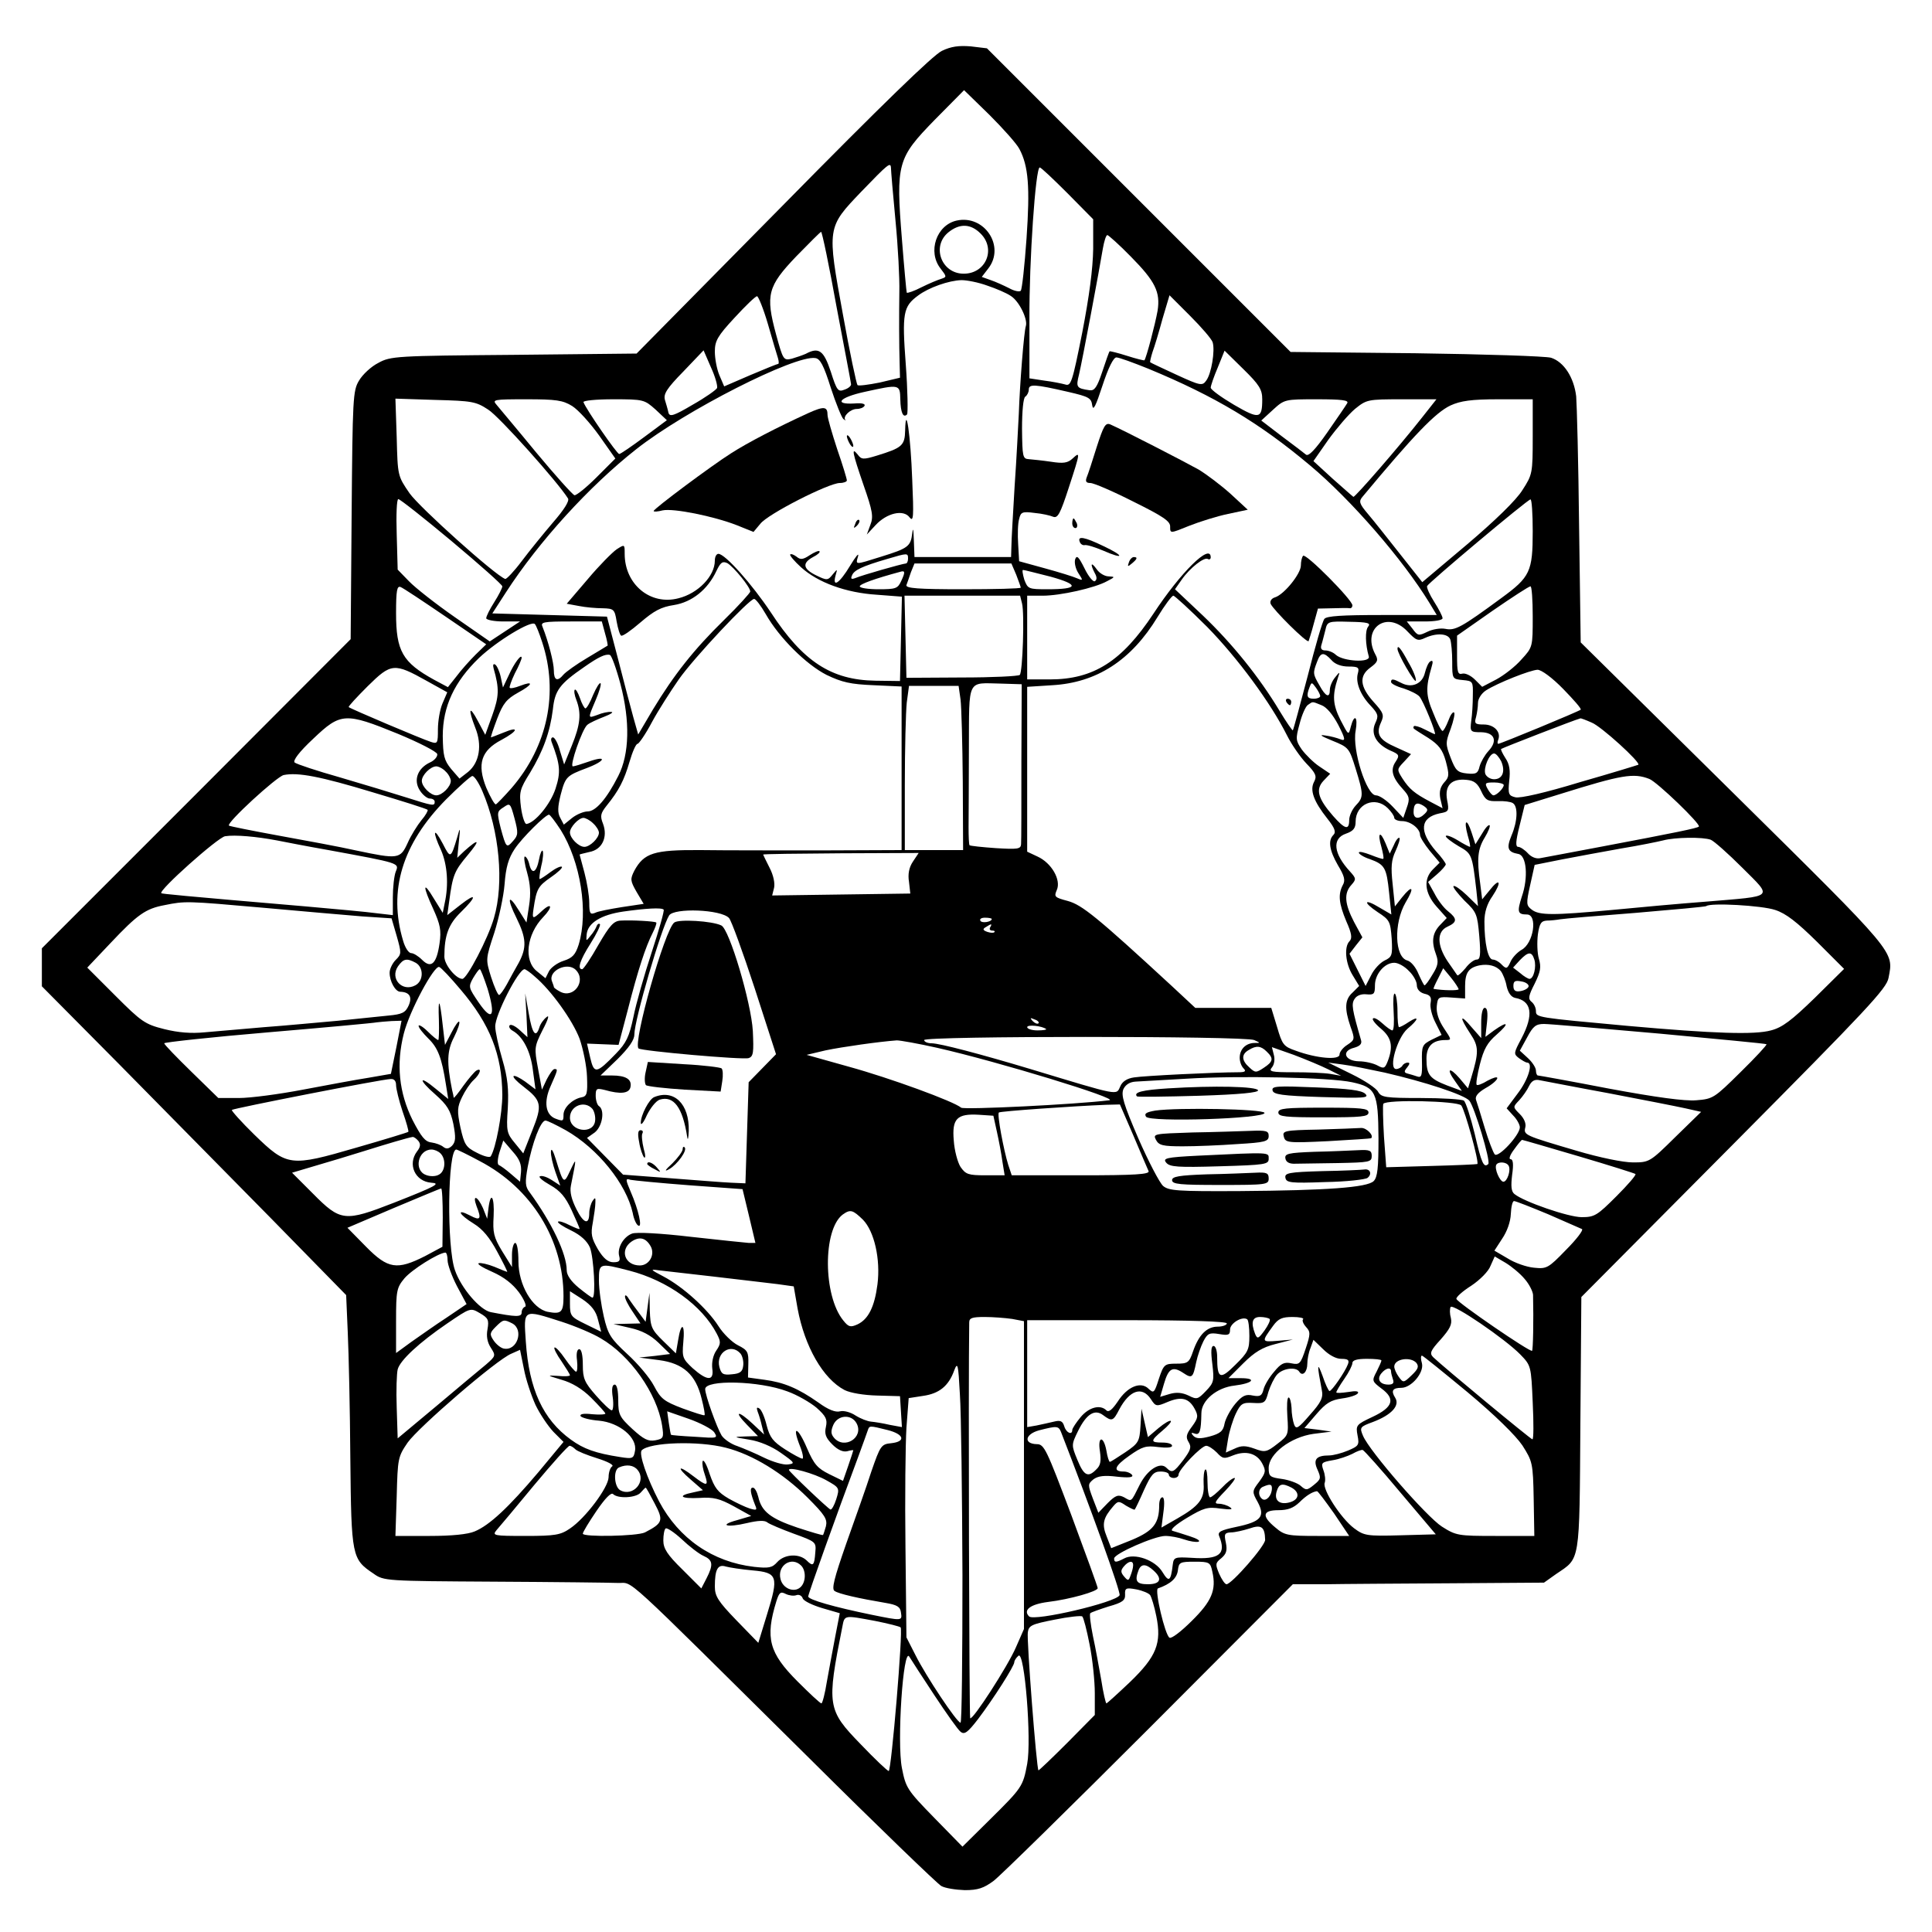 <?xml version="1.0" standalone="no"?>
<!DOCTYPE svg PUBLIC "-//W3C//DTD SVG 20010904//EN"
 "http://www.w3.org/TR/2001/REC-SVG-20010904/DTD/svg10.dtd">
<svg version="1.0" xmlns="http://www.w3.org/2000/svg"
 width="600pt" height="600pt" viewBox="0 0 600 600"
 preserveAspectRatio="xMidYMid meet">

<g transform="translate(0,600) scale(0.1,-0.1)"
fill="#000000" stroke="none">
<path d="M2925 5842 c-27 -13 -185 -166 -494 -480 l-454 -460 -381 -4 c-366
-3 -383 -4 -421 -25 -22 -11 -49 -36 -60 -55 -19 -31 -20 -54 -23 -418 l-3
-385 -479 -480 -480 -480 0 -59 0 -59 239 -241 c131 -133 343 -348 472 -479
l234 -239 5 -116 c3 -65 7 -241 8 -392 3 -305 5 -312 72 -357 32 -23 38 -23
374 -25 188 -1 361 -3 385 -4 51 -2 -3 47 594 -544 213 -212 398 -390 410
-397 12 -7 45 -12 73 -13 41 0 59 6 90 29 21 16 239 230 484 475 l445 446 100
0 c55 1 231 2 390 3 l290 2 38 27 c75 51 72 28 75 467 l3 393 474 477 c414
417 474 481 480 514 16 84 29 69 -480 572 l-476 470 -5 360 c-2 198 -7 380 -9
404 -7 59 -38 107 -78 120 -18 5 -207 11 -421 14 l-388 4 -472 472 -471 471
-50 6 c-37 3 -61 0 -90 -14z m241 -305 c28 -53 33 -118 22 -277 -6 -85 -14
-159 -18 -163 -4 -4 -20 -1 -36 8 -16 8 -42 20 -57 25 l-28 10 20 26 c54 69
-12 168 -98 149 -63 -14 -91 -97 -50 -149 19 -25 20 -26 2 -32 -10 -3 -37 -14
-61 -26 -23 -12 -44 -19 -46 -17 -1 2 -8 77 -15 166 -19 236 -14 252 102 371
l91 92 79 -77 c43 -43 85 -90 93 -106z m-399 -59 c0 -7 6 -80 14 -163 8 -82
13 -181 12 -220 -1 -73 -1 -163 1 -229 l1 -39 -63 -15 c-35 -7 -66 -11 -69 -8
-3 3 -24 101 -45 218 -50 273 -50 271 57 383 84 87 91 93 92 73z m548 -78 l80
-81 0 -92 c-1 -62 -12 -146 -34 -260 -31 -155 -35 -167 -53 -161 -11 3 -40 9
-65 12 l-46 7 0 185 c-1 179 19 470 32 470 4 0 42 -36 86 -80z m-270 -125 c49
-48 17 -125 -52 -125 -70 0 -101 86 -47 129 35 28 69 26 99 -4z m-447 -228
c24 -127 45 -236 45 -240 1 -5 -8 -13 -20 -17 -20 -8 -24 -4 -43 56 -22 66
-37 77 -78 55 -9 -4 -29 -11 -43 -15 -26 -6 -27 -4 -49 76 -33 122 -26 149 63
242 40 41 74 75 77 76 3 0 25 -105 48 -233z m914 156 c76 -77 92 -110 83 -168
-7 -40 -35 -147 -41 -154 -1 -1 -26 5 -54 14 -28 9 -53 15 -54 14 -2 -2 -12
-31 -23 -64 -16 -48 -24 -59 -39 -57 -41 6 -43 9 -33 49 10 42 63 324 74 391
4 23 10 42 14 42 3 0 37 -30 73 -67z m-446 -90 c27 -9 60 -23 73 -32 26 -16
53 -72 47 -93 -6 -17 -19 -183 -22 -273 -2 -38 -7 -140 -13 -225 -5 -85 -10
-170 -10 -187 l-1 -33 -150 0 -150 0 -2 53 c-1 34 -3 41 -5 20 -5 -40 -13 -46
-97 -72 -83 -26 -79 -26 -71 2 3 12 -8 -2 -25 -30 -33 -55 -56 -70 -45 -30 6
21 6 21 -9 3 -15 -19 -18 -19 -51 -3 -41 20 -45 38 -10 57 14 7 23 15 20 18
-2 3 -16 -3 -30 -12 -21 -14 -29 -15 -41 -5 -8 6 -17 10 -20 7 -2 -3 13 -21
34 -40 52 -47 139 -79 235 -85 l78 -6 -3 -131 -3 -131 -76 1 c-137 2 -225 59
-325 212 -58 87 -142 182 -163 182 -6 0 -11 -9 -11 -21 0 -48 -52 -102 -113
-117 -87 -23 -167 43 -167 138 0 30 0 30 -25 14 -13 -9 -54 -50 -90 -93 l-65
-76 38 -7 c20 -4 53 -7 74 -7 34 -1 37 -3 43 -41 4 -22 10 -42 14 -44 4 -3 31
16 60 41 42 36 64 48 104 54 56 9 105 48 132 106 13 27 19 31 34 24 19 -11 71
-74 71 -88 0 -4 -36 -44 -81 -88 -96 -94 -156 -171 -221 -278 l-46 -78 -15 53
c-8 29 -30 112 -48 183 l-34 130 -178 5 -178 5 42 65 c102 158 260 331 405
445 152 120 493 293 556 283 15 -2 26 -22 48 -92 16 -49 34 -93 39 -97 6 -5 9
-6 6 -3 -8 11 16 34 36 34 10 0 21 4 24 10 3 6 -9 9 -31 7 -67 -4 -47 19 31
36 109 24 110 24 111 -23 1 -42 9 -59 21 -47 3 4 2 74 -4 155 -12 160 -8 180
38 214 33 25 96 47 135 48 17 0 53 -7 80 -17z m-681 -120 c14 -49 28 -96 31
-105 3 -10 3 -18 1 -18 -3 0 -42 -16 -87 -35 l-81 -35 -15 35 c-8 19 -14 52
-14 73 0 33 8 48 61 105 34 37 65 67 70 67 4 0 20 -39 34 -87z m1381 -56 c8
-26 -4 -98 -20 -119 -12 -17 -18 -16 -92 18 -43 20 -80 37 -82 39 -1 1 2 15 7
31 6 16 20 62 31 103 l22 74 64 -64 c35 -35 67 -72 70 -82z m-1539 -142 c-3
-6 -37 -30 -76 -52 -59 -35 -71 -38 -75 -25 -2 10 -7 27 -11 40 -5 18 5 35 57
88 l63 66 23 -53 c13 -28 21 -57 19 -64z m1693 -35 c0 -61 -9 -63 -88 -17 -39
23 -72 47 -72 53 0 6 10 35 22 63 l21 52 59 -58 c49 -48 58 -63 58 -93z m-354
95 c208 -86 346 -169 502 -300 128 -107 289 -293 371 -427 l23 -38 -170 0
c-124 0 -172 -3 -179 -12 -6 -7 -29 -87 -52 -178 -24 -91 -44 -166 -46 -168
-1 -2 -20 25 -41 60 -63 105 -147 209 -238 296 l-87 82 21 30 c26 37 70 71 81
64 5 -3 9 0 9 5 0 46 -94 -47 -178 -175 -98 -148 -186 -204 -322 -204 l-70 0
0 130 0 130 48 0 c55 0 162 24 200 45 25 13 26 14 5 15 -12 0 -29 10 -37 22
-18 25 -21 17 -6 -12 7 -12 7 -21 0 -25 -5 -3 -20 15 -32 40 -18 36 -24 42
-29 28 -3 -10 1 -29 10 -43 15 -23 15 -24 -4 -16 -11 5 -56 19 -100 31 l-80
22 -3 53 c-2 30 -1 65 3 78 5 22 10 24 48 19 23 -2 49 -8 58 -12 14 -5 22 10
48 90 37 113 36 113 12 91 -15 -14 -29 -16 -67 -10 -27 4 -58 7 -69 8 -19 1
-20 8 -21 94 0 56 4 96 10 100 6 4 11 14 11 22 0 18 18 17 122 -7 65 -15 72
-19 75 -42 3 -19 11 -2 32 62 18 55 34 87 43 87 8 0 52 -16 99 -35z m-2050
-127 c34 -21 217 -226 248 -276 5 -8 -13 -36 -47 -75 -29 -34 -73 -88 -97
-120 -24 -32 -47 -56 -51 -55 -31 11 -266 222 -297 266 -37 54 -37 54 -40 174
l-4 120 124 -4 c114 -3 126 -5 164 -30z m261 11 c19 -12 56 -53 84 -92 l50
-71 -58 -58 c-32 -32 -63 -57 -69 -56 -6 2 -60 62 -119 133 -59 72 -115 138
-123 148 -14 16 -9 17 93 17 92 0 113 -3 142 -21z m259 -11 l35 -33 -70 -52
c-39 -29 -74 -53 -78 -53 -7 0 -103 139 -111 161 -2 5 40 9 92 9 95 0 97 -1
132 -32z m2148 20 c-4 -7 -32 -48 -62 -91 -37 -53 -58 -75 -66 -69 -6 5 -40
31 -75 57 l-64 49 36 33 c36 33 37 33 137 33 78 0 99 -3 94 -12z m232 -45
c-70 -89 -208 -248 -213 -246 -2 1 -31 27 -64 56 l-60 55 46 66 c26 36 63 79
83 96 36 29 39 30 145 30 l108 0 -45 -57z m344 -60 c0 -113 -1 -117 -32 -165
-19 -31 -85 -95 -171 -168 l-140 -118 -68 86 c-38 48 -82 104 -100 125 -28 33
-30 40 -17 55 159 191 226 261 273 283 31 14 64 19 148 19 l107 0 0 -117z
m-3357 -324 c86 -72 157 -135 157 -140 0 -5 -11 -27 -25 -49 -14 -22 -25 -44
-25 -50 0 -5 24 -10 53 -10 l52 0 -47 -31 -47 -31 -108 75 c-59 41 -124 92
-143 112 l-35 36 -3 110 c-2 60 0 109 5 109 5 0 80 -59 166 -131z m3357 31 c0
-125 -8 -142 -97 -207 -125 -92 -144 -102 -174 -96 -15 3 -40 -1 -56 -9 -27
-13 -30 -13 -46 9 l-18 23 56 0 c31 0 55 4 55 10 0 6 -12 29 -26 51 -14 22
-24 44 -22 49 4 10 311 268 321 269 4 1 7 -44 7 -99z m-1940 -85 c0 -8 -3 -15
-7 -15 -12 -1 -135 -36 -156 -45 -13 -5 -16 -3 -11 8 6 16 30 28 109 51 64 19
65 19 65 1z m336 -50 c7 -19 14 -37 14 -40 0 -3 -81 -5 -180 -5 -139 0 -178 3
-175 13 2 6 9 24 14 40 l11 27 150 0 151 0 15 -35z m-357 -19 c-11 -24 -17
-26 -71 -26 -32 0 -58 4 -58 9 0 7 47 24 125 45 16 5 17 0 4 -28z m464 13 c90
-25 87 -39 -10 -39 -59 0 -61 1 -72 30 -5 17 -7 30 -4 30 4 0 42 -10 86 -21z
m-1879 -124 l126 -86 -33 -32 c-18 -18 -45 -48 -59 -67 l-27 -34 -43 23 c-98
54 -118 89 -118 207 0 71 3 85 14 81 8 -3 71 -45 140 -92z m3376 0 c0 -94 0
-95 -35 -133 -19 -22 -54 -49 -78 -62 l-44 -23 -22 22 c-13 13 -30 21 -39 19
-15 -4 -17 4 -17 57 l0 61 110 77 c61 42 113 76 118 76 4 1 7 -42 7 -94z
m-1586 41 c8 -31 2 -213 -7 -222 -4 -4 -85 -8 -180 -8 l-172 -1 -3 128 -3 127
180 0 179 0 6 -24z m575 -73 c94 -96 197 -235 248 -337 14 -28 41 -67 60 -87
30 -31 33 -40 24 -57 -14 -26 -1 -61 41 -114 23 -29 28 -42 19 -51 -17 -17
-13 -47 14 -94 20 -33 24 -47 15 -62 -15 -29 -12 -57 11 -112 17 -38 19 -53
10 -62 -17 -17 -13 -69 10 -106 l20 -33 -20 -20 c-25 -22 -26 -50 -7 -106 14
-39 14 -41 -10 -57 -13 -8 -24 -22 -24 -30 0 -18 -71 -12 -136 12 -38 13 -42
19 -58 74 l-18 59 -118 0 -118 0 -73 68 c-233 215 -279 252 -323 264 -41 11
-43 13 -34 34 14 31 -16 84 -60 104 l-32 15 0 256 0 256 78 5 c138 8 245 77
327 212 22 36 44 66 49 66 4 0 52 -44 105 -97z m-1371 40 c42 -74 126 -157
189 -189 48 -23 74 -29 146 -32 l87 -4 0 -254 0 -254 -247 -1 c-137 0 -306 0
-378 1 -144 1 -175 -9 -205 -64 -13 -26 -13 -31 7 -66 l22 -37 -67 -10 c-37
-6 -75 -13 -84 -18 -15 -6 -18 -2 -18 31 0 22 -7 64 -15 94 -8 30 -15 56 -15
56 0 1 14 4 30 8 40 7 58 46 43 87 -10 25 -8 33 11 57 38 47 54 78 71 136 9
31 20 56 25 56 4 0 25 30 45 68 20 37 58 96 83 132 46 66 219 250 234 250 5 0
21 -21 36 -47z m-694 -88 c51 -156 17 -322 -95 -452 -23 -26 -45 -49 -49 -51
-4 -1 -17 22 -30 52 -29 73 -16 115 47 148 52 28 57 44 7 23 -20 -8 -38 -15
-39 -15 -2 0 7 26 19 58 18 47 29 61 65 81 46 25 50 38 6 21 -15 -6 -30 -9
-32 -6 -2 2 5 22 16 45 12 22 21 44 21 48 0 14 -23 -16 -40 -54 l-18 -38 -7
33 c-4 18 -12 35 -17 38 -6 4 -8 -1 -5 -12 18 -63 17 -86 -4 -145 l-22 -61
-23 43 c-27 51 -31 38 -8 -21 22 -54 13 -108 -22 -137 l-27 -21 -26 30 c-22
27 -25 41 -26 102 0 92 36 169 113 243 56 53 162 117 173 105 4 -4 14 -29 23
-57z m195 28 c6 -20 9 -38 8 -38 -1 -1 -30 -18 -63 -38 -34 -20 -67 -44 -74
-52 -19 -23 -30 -18 -30 13 0 24 -17 90 -35 135 -7 15 1 17 88 17 l96 0 10
-37z m2370 21 c-10 -12 -9 -55 2 -93 5 -20 -79 -15 -102 5 -8 8 -23 14 -33 14
-12 0 -16 6 -12 18 3 9 8 30 12 45 6 27 8 28 75 26 57 -1 67 -4 58 -15z m122
-15 c27 -28 32 -31 55 -20 35 16 71 14 78 -5 3 -9 6 -40 6 -69 0 -53 0 -54 33
-57 31 -3 32 -4 31 -48 0 -25 -2 -60 -5 -79 -4 -33 -3 -35 31 -35 42 -1 52
-27 22 -59 -11 -12 -23 -33 -27 -47 -5 -22 -11 -25 -40 -22 -29 3 -35 10 -50
49 -16 42 -16 47 0 89 9 25 14 48 11 51 -4 4 -12 -8 -18 -25 -7 -18 -15 -32
-18 -32 -4 0 -17 25 -29 56 -23 54 -24 78 -5 143 5 16 4 22 -4 17 -6 -3 -13
-20 -17 -36 -8 -34 -41 -48 -73 -31 -25 13 -32 14 -32 3 0 -5 17 -14 39 -20
21 -7 43 -18 49 -25 12 -13 54 -117 48 -117 -2 0 -16 7 -32 15 -15 8 -30 12
-33 10 -2 -3 -2 -6 0 -8 2 -2 22 -15 45 -29 32 -21 44 -36 54 -72 11 -42 11
-49 -5 -66 -12 -14 -16 -28 -12 -50 l7 -30 -38 20 c-49 26 -65 39 -87 73 -17
27 -17 28 5 51 l22 24 -46 21 c-53 23 -64 41 -47 78 10 22 8 29 -24 64 -42 47
-45 80 -9 106 23 17 25 23 15 41 -43 81 37 138 100 71z m-2444 -164 c30 -114
28 -217 -7 -285 -36 -71 -70 -110 -95 -110 -12 0 -34 -9 -48 -20 l-26 -21 -11
21 c-9 16 -8 34 1 71 15 57 18 60 82 84 58 22 63 40 6 20 -23 -8 -45 -15 -50
-15 -11 0 29 116 45 129 7 6 31 17 52 25 21 8 31 15 22 15 -9 1 -28 -3 -42 -9
-31 -11 -31 -13 -6 46 11 26 18 49 15 52 -3 3 -13 -13 -23 -36 -9 -23 -20 -42
-24 -42 -3 0 -11 14 -17 32 -6 17 -13 29 -16 26 -3 -3 -1 -17 5 -32 16 -42 12
-77 -14 -141 l-24 -59 -13 42 c-6 23 -16 42 -22 42 -5 0 -7 -6 -4 -14 27 -71
29 -94 12 -146 -16 -48 -63 -105 -90 -109 -5 -1 -13 22 -17 51 -6 48 -4 57 28
108 41 68 62 126 71 197 6 59 21 79 98 132 43 30 65 41 79 37 5 -1 20 -42 33
-91z m2208 75 c11 -13 31 -20 53 -20 30 0 34 -3 29 -21 -8 -28 8 -68 40 -101
23 -25 25 -31 14 -54 -15 -33 3 -65 47 -85 28 -12 29 -15 16 -35 -17 -25 -10
-49 23 -85 20 -22 22 -29 12 -57 l-11 -32 -33 35 c-18 19 -41 35 -52 35 -29 0
-74 141 -63 200 8 45 -4 55 -15 13 -7 -28 -7 -27 -32 21 -24 48 -26 76 -8 131
7 20 6 20 -9 1 -9 -11 -16 -28 -16 -38 0 -27 -13 -22 -32 13 -21 36 -21 39 -8
73 11 31 21 32 45 6z m-2809 -65 l63 -35 -15 -35 c-8 -19 -14 -55 -14 -80 0
-43 -1 -46 -22 -39 -26 8 -250 103 -255 108 -2 2 25 31 59 65 73 72 82 73 184
16z m3529 -25 c32 -33 57 -61 54 -64 -5 -5 -249 -106 -256 -106 -3 0 -3 6 0
13 9 24 -13 47 -45 47 -27 0 -30 3 -24 23 3 12 6 32 6 44 0 13 11 30 25 39 36
23 137 63 160 64 12 0 46 -25 80 -60z m-1683 -225 c0 -132 0 -248 -1 -257 -1
-15 -11 -16 -78 -12 -43 3 -80 7 -82 9 -2 3 -3 27 -3 55 0 27 1 137 1 244 1
222 -7 205 100 203 l64 -2 -1 -240z m928 203 c0 -4 -9 -8 -20 -8 -21 0 -24 8
-13 36 6 16 7 16 20 -2 7 -10 13 -21 13 -26z m-1117 -10 c3 -24 6 -139 7 -255
l1 -213 -91 0 -90 0 0 203 c0 111 3 226 6 255 l7 52 77 0 77 0 6 -42z m1121
-18 c16 -6 35 -29 52 -61 23 -45 23 -51 7 -45 -10 4 -31 10 -48 12 -20 3 -12
-2 22 -16 52 -21 53 -23 73 -87 25 -81 25 -89 0 -115 -11 -12 -20 -32 -20 -45
0 -32 -13 -29 -50 13 -47 54 -55 82 -30 109 l21 22 -34 23 c-18 12 -42 36 -54
52 -19 28 -20 33 -7 80 7 28 19 55 26 59 16 11 12 11 42 -1z m-2868 -89 c65
-27 120 -55 122 -63 1 -8 -9 -20 -23 -26 -38 -18 -52 -55 -31 -87 9 -14 23
-25 31 -25 8 0 15 -4 15 -10 0 -14 -5 -13 -90 14 -41 13 -133 41 -205 62 -71
20 -134 41 -140 46 -6 6 14 33 58 74 85 81 99 82 263 15z m3707 35 c29 -11
153 -124 145 -131 -2 -1 -83 -26 -181 -54 -108 -33 -187 -51 -201 -47 -21 5
-23 10 -19 51 4 32 1 52 -12 71 -9 14 -15 27 -13 28 8 5 227 90 246 95 1 1 17
-5 35 -13z m-281 -120 c14 -32 4 -56 -22 -56 -11 0 -23 7 -27 16 -7 18 12 64
27 64 6 0 15 -11 22 -24z m-3278 -32 c9 -8 16 -22 16 -29 0 -18 -27 -45 -45
-45 -18 0 -45 27 -45 45 0 18 27 45 45 45 7 0 21 -7 29 -16z m-225 -65 c91
-27 167 -51 169 -54 2 -2 -6 -17 -19 -32 -13 -16 -33 -48 -43 -71 -23 -50 -29
-51 -161 -23 -49 11 -157 31 -240 46 -82 15 -152 29 -154 31 -9 8 148 152 170
157 44 9 113 -4 278 -54z m339 4 c53 -123 68 -286 36 -394 -18 -63 -84 -189
-98 -189 -20 0 -56 44 -56 69 0 66 13 101 51 138 51 50 50 63 -1 23 l-41 -32
6 43 c11 82 16 94 58 144 40 48 35 53 -11 12 l-22 -21 5 50 c5 46 4 47 -5 14
-20 -67 -21 -67 -45 -20 -29 55 -33 39 -5 -21 19 -44 24 -106 11 -164 l-6 -30
-28 45 c-34 57 -35 39 -1 -34 21 -47 25 -65 19 -106 -9 -63 -26 -79 -54 -51
-12 12 -27 21 -34 21 -8 0 -19 17 -25 38 -47 156 -3 301 133 439 40 40 77 73
82 73 6 0 20 -21 31 -47z m3624 38 c24 -9 161 -141 154 -148 -5 -5 -68 -18
-306 -63 -91 -17 -174 -33 -186 -35 -13 -3 -28 3 -39 15 -10 11 -24 20 -30 20
-9 0 -8 17 4 65 l16 65 110 34 c192 60 228 66 277 47z m-522 -38 c13 -28 20
-32 51 -31 20 1 41 -2 47 -6 17 -10 15 -57 -4 -101 -16 -39 -12 -51 21 -57 26
-4 32 -73 11 -133 -15 -47 -13 -55 16 -55 34 0 21 -90 -17 -110 -12 -7 -28
-23 -34 -37 -10 -22 -13 -23 -27 -9 -8 9 -21 16 -28 16 -15 0 -26 51 -26 118
0 29 8 55 25 79 30 45 23 59 -9 18 l-23 -28 -6 48 c-11 78 -8 108 14 144 11
18 18 36 15 38 -3 3 -14 -9 -24 -27 l-20 -32 -12 37 c-15 46 -25 39 -12 -9 6
-20 9 -36 7 -36 -2 0 -20 9 -39 21 -20 12 -36 17 -36 12 0 -4 18 -18 40 -31
41 -23 42 -25 55 -137 l5 -49 -35 34 c-19 18 -37 31 -41 28 -3 -3 13 -23 34
-45 38 -36 40 -42 46 -110 5 -60 3 -73 -8 -73 -8 0 -24 -12 -35 -27 -12 -14
-23 -24 -25 -22 -2 2 -15 22 -30 43 -34 51 -34 93 -1 108 31 14 31 25 2 48
-13 10 -32 35 -42 55 l-20 36 28 24 c15 13 27 27 27 31 0 3 -13 22 -30 40 -54
62 -50 105 11 118 28 5 30 7 23 42 -8 45 14 67 61 62 23 -2 34 -11 45 -35z
m70 19 c0 -10 -22 -32 -32 -32 -4 0 -12 9 -18 20 -10 18 -8 20 20 20 16 0 30
-4 30 -8z m-3076 -173 c-21 -24 -22 -23 -39 39 -12 49 -12 52 9 65 20 14 21
13 34 -35 12 -45 11 -52 -4 -69z m2716 101 c11 -11 20 -24 20 -30 0 -5 11 -10
24 -10 26 0 56 -23 56 -43 0 -7 14 -29 30 -49 l31 -37 -21 -21 c-30 -30 -26
-73 11 -115 l32 -36 -22 -23 c-23 -25 -26 -51 -11 -91 8 -22 6 -34 -11 -61
-11 -19 -22 -34 -25 -34 -2 0 -10 16 -19 36 -8 20 -23 38 -34 41 -40 10 -43
116 -6 180 29 48 22 57 -11 16 l-22 -28 -7 69 c-6 54 -4 75 9 103 9 20 15 38
12 41 -3 2 -11 -7 -17 -22 l-13 -27 -13 32 c-17 41 -26 33 -13 -11 5 -19 8
-35 6 -37 -1 -2 -19 4 -39 12 -21 8 -37 12 -37 7 0 -4 15 -14 34 -20 47 -17
52 -27 60 -104 l7 -68 -36 21 c-49 30 -54 18 -6 -14 37 -24 39 -29 43 -82 3
-52 1 -57 -22 -68 -14 -7 -33 -27 -42 -46 l-17 -33 -25 50 -25 50 20 26 20 25
-26 48 c-29 56 -32 89 -8 115 15 17 15 20 -4 41 -52 56 -57 103 -13 118 23 8
30 17 30 37 0 56 61 81 100 42z m115 -17 c-19 -19 -35 -16 -35 5 0 26 9 33 30
20 15 -10 16 -14 5 -25z m-2684 -50 c62 -99 87 -255 56 -357 -10 -31 -19 -41
-47 -50 -19 -6 -39 -21 -45 -32 l-11 -22 -27 22 c-41 33 -32 114 20 168 31 32
27 48 -5 18 -28 -26 -30 -25 -25 8 9 61 14 70 53 97 22 15 38 30 35 33 -3 3
-19 -4 -35 -16 -16 -12 -31 -22 -34 -22 -2 0 0 19 5 41 6 23 7 44 4 47 -2 3
-8 -9 -11 -27 -8 -41 -22 -48 -30 -16 -3 14 -10 25 -14 25 -4 0 -1 -23 7 -50
10 -36 12 -65 6 -103 l-8 -52 -24 38 c-33 54 -38 38 -7 -24 31 -63 32 -92 7
-139 -11 -19 -28 -50 -37 -67 -10 -18 -21 -33 -24 -33 -4 0 -15 25 -25 56 -17
55 -17 55 10 137 14 44 29 113 32 151 4 53 12 80 31 109 23 35 96 107 107 107
3 0 19 -21 36 -47z m101 20 c10 -9 18 -22 18 -29 0 -17 -28 -44 -45 -44 -18 0
-45 27 -45 45 0 16 27 45 42 45 6 0 20 -7 30 -17z m-982 -53 c25 -5 97 -19
160 -30 223 -41 220 -40 209 -67 -5 -13 -9 -49 -9 -80 l0 -55 -52 6 c-29 4
-127 13 -218 21 -399 34 -445 39 -449 41 -10 8 175 173 198 177 31 5 98 -1
161 -13z m4453 2 c10 -4 54 -43 98 -87 95 -95 102 -87 -111 -105 -80 -6 -212
-18 -294 -26 -183 -17 -226 -17 -249 1 -17 13 -18 18 -5 76 l14 63 85 17 c46
9 129 24 184 34 55 9 114 21 130 25 37 10 124 11 148 2z m-2478 -68 c-12 -18
-16 -39 -12 -63 l4 -36 -215 -3 -214 -3 6 24 c3 14 -2 39 -14 62 -11 22 -20
40 -20 41 0 2 109 3 241 4 l242 1 -18 -27z m-2019 -143 c121 -11 260 -23 309
-27 l91 -6 16 -55 c15 -53 15 -56 -3 -74 -10 -10 -19 -28 -19 -40 0 -27 18
-59 33 -59 29 -1 38 -16 26 -43 -10 -22 -20 -27 -63 -31 -28 -3 -98 -10 -156
-16 -58 -5 -161 -15 -230 -20 -69 -6 -152 -13 -185 -16 -41 -4 -81 -1 -125 10
-60 15 -71 23 -152 104 l-87 87 72 76 c84 89 109 107 168 118 64 13 68 13 305
-8z m4697 -7 c34 -11 68 -38 130 -99 l84 -84 -91 -90 c-72 -70 -101 -92 -136
-101 -51 -14 -176 -10 -445 14 -283 26 -285 26 -285 46 0 10 -6 23 -14 29 -11
9 -9 19 10 56 18 37 21 51 13 78 -5 17 -6 51 -3 75 5 34 10 42 28 43 11 0 30
2 41 4 11 2 117 11 235 20 118 10 217 19 219 21 12 11 173 2 214 -12z m-3452
1 c3 -2 -14 -62 -37 -132 -23 -70 -49 -161 -57 -202 -13 -61 -22 -80 -54 -113
-61 -63 -68 -64 -80 -13 l-10 44 49 -2 49 -2 29 110 c31 122 55 195 77 238 8
16 13 30 11 32 -4 4 -76 8 -110 6 -22 -1 -34 -14 -70 -76 -23 -41 -46 -75 -50
-75 -16 0 -7 28 26 80 19 30 32 57 29 60 -3 3 -8 0 -10 -6 -2 -6 -10 -20 -19
-30 -14 -18 -14 -18 -12 5 4 35 45 60 113 70 71 10 120 13 126 6z m203 -26 c7
-7 43 -106 80 -219 l66 -204 -42 -43 -43 -44 -5 -157 -5 -157 -45 2 c-25 1
-110 8 -190 14 l-145 11 -56 57 -56 57 24 17 c24 19 32 70 13 82 -5 3 -10 18
-10 32 0 23 3 24 28 18 49 -14 76 -11 80 9 5 24 -14 36 -58 36 l-35 0 53 51
c35 35 52 59 52 76 0 45 84 332 108 370 15 24 161 19 186 -8z m816 -3 c0 -9
-30 -14 -35 -6 -4 6 3 10 14 10 12 0 21 -2 21 -4z m-5 -26 c-3 -5 -1 -10 6
-10 7 0 10 -2 7 -5 -3 -3 -13 -2 -22 1 -14 5 -15 9 -4 15 17 11 20 11 13 -1z
m1690 -100 c7 -22 -2 -60 -15 -60 -4 0 -18 8 -29 18 l-22 17 21 23 c26 27 37
28 45 2z m-3474 -10 c25 -14 25 -56 -1 -70 -41 -22 -80 21 -54 59 17 24 27 26
55 11z m3084 -25 c14 -13 25 -33 25 -44 0 -13 9 -23 23 -27 19 -4 23 -11 20
-28 -3 -13 4 -41 15 -62 l19 -38 -31 -15 c-29 -15 -31 -19 -30 -68 1 -43 -1
-51 -15 -46 -9 3 -22 7 -30 9 -11 3 -11 7 -1 19 8 10 9 15 2 15 -6 0 -14 -4
-17 -10 -3 -5 -12 -10 -19 -10 -25 0 3 97 35 125 35 29 38 43 4 21 -13 -9 -27
-16 -30 -16 -3 0 -5 22 -5 49 0 28 -4 52 -8 55 -5 3 -6 -22 -4 -55 2 -32 1
-59 -4 -59 -4 0 -18 10 -31 22 -13 12 -26 19 -29 15 -4 -3 8 -18 25 -32 33
-28 38 -55 21 -100 -9 -23 -12 -25 -32 -14 -13 7 -39 13 -58 13 -44 1 -55 32
-15 42 18 5 25 12 22 23 -28 97 -31 113 -20 129 6 10 21 16 37 14 23 -2 26 1
26 28 0 35 30 70 60 70 12 0 32 -11 45 -25z m286 -1 c6 -8 15 -29 18 -47 5
-21 14 -33 26 -36 52 -9 59 -52 20 -126 -24 -45 -25 -48 -8 -61 10 -7 21 -14
26 -14 19 -1 3 -53 -29 -95 l-35 -47 20 -22 c12 -12 21 -29 21 -37 0 -24 -67
-96 -78 -84 -5 6 -19 42 -31 82 -12 40 -24 79 -27 87 -4 11 6 23 30 37 20 11
36 25 36 31 0 5 -13 1 -30 -8 -16 -10 -32 -16 -34 -13 -3 3 2 32 10 64 12 47
23 67 52 92 41 36 36 44 -8 13 l-27 -20 5 45 c3 30 1 45 -7 45 -7 0 -11 -19
-11 -47 l0 -47 -30 34 c-36 43 -39 33 -4 -20 27 -40 27 -58 3 -137 l-10 -33
-26 31 c-32 37 -43 31 -14 -9 l21 -30 -46 17 c-54 21 -64 33 -64 83 0 39 19
58 59 58 20 0 19 1 -5 37 -16 24 -24 48 -22 68 3 29 5 30 46 27 l42 -3 0 39
c0 41 11 57 45 64 27 5 52 -1 66 -18z m-3230 -58 c91 -107 128 -202 129 -326
0 -58 -20 -166 -36 -191 -3 -5 -22 0 -43 11 -34 17 -39 25 -51 78 -11 52 -10
64 5 95 9 19 25 43 36 53 20 18 27 40 8 29 -6 -4 -24 -25 -40 -47 -16 -23 -29
-39 -30 -37 0 2 -2 13 -5 24 -17 85 -16 122 6 164 12 24 19 45 16 48 -2 3 -13
-12 -24 -34 l-20 -38 -7 60 c-9 84 -15 92 -12 17 1 -34 0 -62 -2 -62 -3 0 -18
12 -33 27 -15 15 -28 22 -28 17 0 -6 14 -23 30 -39 30 -29 42 -60 55 -144 l7
-44 -38 31 c-54 45 -56 30 -2 -17 37 -33 47 -49 56 -92 8 -42 7 -55 -4 -67
-10 -10 -18 -11 -27 -4 -7 6 -23 12 -37 14 -20 2 -32 18 -59 70 -42 85 -51
173 -27 268 18 71 94 212 110 207 6 -2 36 -34 67 -71z m357 62 c34 -34 -6 -90
-48 -68 -11 6 -20 12 -20 15 0 2 -3 10 -6 18 -12 32 48 61 74 35z m-274 -58
c26 -86 15 -105 -27 -44 -32 47 -33 49 -18 76 9 15 18 28 21 28 3 0 13 -27 24
-60z m147 37 c50 -42 117 -135 139 -193 11 -32 22 -85 23 -118 2 -53 0 -61
-18 -64 -28 -6 -55 -32 -55 -54 0 -20 -1 -21 -25 -12 -31 12 -37 52 -15 101
23 52 23 53 12 53 -5 0 -15 -15 -24 -32 l-15 -32 -12 65 c-12 64 -12 68 14
120 18 34 22 49 12 40 -9 -7 -19 -21 -22 -32 -11 -34 -22 -20 -33 44 l-11 62
4 -68 3 -68 -24 22 c-13 12 -27 19 -31 15 -4 -4 0 -12 9 -17 32 -18 56 -64 63
-123 l8 -59 -32 24 c-17 12 -33 20 -36 17 -3 -3 10 -17 30 -32 57 -44 60 -57
28 -137 l-28 -71 -26 32 c-25 30 -27 37 -22 108 3 60 0 94 -17 152 -12 41 -22
87 -22 102 -1 35 72 178 91 178 3 0 18 -10 32 -23z m2869 -39 c0 -5 -50 -4
-78 1 -1 1 5 15 14 32 l16 32 24 -29 c13 -16 23 -32 24 -36z m217 8 c-2 -6
-13 -12 -25 -14 -16 -3 -22 2 -22 16 0 15 5 18 25 14 14 -2 24 -10 22 -16z
m-1522 -114 c-3 -3 -11 0 -18 7 -9 10 -8 11 6 5 10 -3 15 -9 12 -12z m-1994
-74 l-17 -83 -69 -12 c-39 -6 -130 -23 -204 -37 -73 -14 -163 -26 -199 -26
l-64 0 -84 82 c-46 45 -84 84 -84 88 0 3 145 19 323 34 177 15 329 29 337 31
8 1 29 3 46 4 l31 1 -16 -82z m2018 56 c2 -2 -10 -4 -27 -4 -18 0 -32 5 -32
10 0 9 47 4 59 -6z m1905 -14 c181 -17 331 -31 332 -33 2 -2 -34 -41 -81 -87
-81 -80 -85 -83 -137 -87 -36 -3 -124 9 -270 36 -119 23 -219 41 -222 41 -3 0
-6 7 -6 15 0 9 -11 26 -25 39 l-25 23 23 42 c18 34 27 41 52 41 17 0 178 -14
359 -30z m-1259 -20 c20 -9 20 -9 0 -9 -27 -1 -45 -20 -45 -46 0 -12 5 -26 12
-33 9 -9 5 -12 -17 -12 -70 0 -293 -11 -323 -16 -22 -3 -37 -13 -43 -28 -13
-28 2 -31 -279 54 -153 46 -282 80 -307 80 -13 0 -23 5 -23 10 0 13 996 13
1025 0z m-985 -24 c190 -43 569 -159 535 -163 -104 -13 -451 -30 -460 -23 -24
20 -221 92 -348 127 l-132 37 59 14 c53 11 166 27 221 31 11 0 67 -10 125 -23z
m1024 -12 c22 -21 20 -31 -9 -50 -24 -16 -27 -16 -45 1 -25 22 -25 41 -2 54
24 15 38 13 56 -5z m191 -55 l40 -20 -34 6 c-18 3 -69 5 -113 5 -70 0 -79 2
-68 15 7 8 10 25 6 39 l-6 24 68 -24 c37 -14 85 -34 107 -45z m175 -10 c126
-29 247 -69 263 -87 16 -19 67 -188 59 -197 -14 -13 -21 2 -42 93 -13 53 -28
100 -34 104 -6 4 -66 8 -133 8 -110 0 -123 2 -133 19 -5 11 -43 36 -82 55
l-73 36 45 -6 c25 -3 83 -15 130 -25z m-101 -30 c74 -16 81 -31 82 -174 0 -92
-3 -121 -15 -133 -20 -20 -146 -29 -417 -31 -193 -1 -219 1 -237 16 -11 10
-46 77 -77 148 -46 107 -54 134 -46 153 7 14 20 22 38 23 16 1 87 5 158 9 162
10 445 4 514 -11z m-2969 -9 c0 -11 9 -48 20 -81 12 -34 20 -63 18 -64 -2 -2
-74 -24 -161 -49 -206 -60 -215 -59 -317 40 -41 40 -72 75 -70 77 5 5 464 95
493 96 11 1 17 -6 17 -19z m3765 -25 c105 -20 212 -41 239 -47 l49 -11 -80
-78 c-79 -78 -81 -79 -132 -79 -30 0 -103 15 -174 36 -163 48 -166 49 -160 73
3 12 -4 28 -17 41 -22 22 -22 22 -2 43 11 12 25 32 31 45 8 16 18 21 34 17 12
-2 108 -21 212 -40z m-457 -38 c11 -13 56 -176 50 -182 -1 -1 -66 -4 -143 -6
l-140 -4 -7 95 c-3 52 -4 98 -2 102 9 14 230 9 242 -5z m-2698 -11 c6 -8 10
-25 8 -38 -6 -42 -78 -32 -78 11 0 37 46 55 70 27z m1680 -83 c23 -54 44 -104
47 -110 4 -10 -42 -13 -210 -13 l-215 0 -11 33 c-14 45 -35 157 -29 162 3 4
233 20 334 24 l42 1 42 -97z m-424 12 c6 -27 14 -69 17 -92 l7 -43 -60 0 c-53
0 -61 3 -77 26 -9 14 -19 51 -21 82 -6 68 10 84 78 80 l45 -3 11 -50z m-1339
5 c100 -57 188 -167 208 -257 3 -18 11 -36 17 -39 14 -9 1 49 -23 104 -17 40
-17 43 -1 38 9 -2 91 -10 183 -17 l165 -12 20 -83 20 -84 -21 0 c-11 1 -92 9
-180 19 -93 11 -169 15 -182 10 -27 -10 -47 -45 -40 -70 4 -15 0 -19 -18 -19
-17 0 -31 12 -48 40 -20 35 -23 47 -16 83 4 23 8 51 8 62 1 17 -1 17 -9 5 -5
-8 -10 -25 -10 -37 0 -38 -17 -34 -40 12 -15 30 -21 53 -17 73 18 90 18 89 -2
47 -20 -43 -21 -43 -45 35 -8 26 -14 36 -15 24 -1 -12 6 -41 14 -64 l15 -42
-26 17 c-14 9 -30 15 -37 12 -6 -2 8 -14 31 -27 32 -18 48 -37 67 -78 14 -30
25 -56 25 -58 0 -3 -14 3 -31 11 -17 9 -33 14 -36 11 -3 -3 15 -15 40 -27 31
-15 50 -33 59 -53 12 -30 19 -156 8 -156 -3 0 -22 14 -43 31 -24 20 -37 39
-37 54 0 51 -46 147 -115 242 -14 18 -15 30 -6 80 14 74 40 143 55 143 6 0 34
-14 63 -30z m-458 -33 c8 -10 7 -19 -4 -33 -30 -40 -6 -93 44 -97 31 -2 17
-10 -115 -62 -154 -60 -166 -59 -253 29 l-64 64 74 22 c41 12 108 32 149 45
73 23 138 42 151 44 4 1 12 -5 18 -12z m319 -97 l-3 -30 -28 24 c-16 14 -33
26 -38 28 -5 2 -4 19 2 39 l12 37 29 -34 c22 -24 28 -41 26 -64z m3285 49 c95
-28 174 -53 176 -55 3 -3 -24 -34 -59 -69 -60 -60 -68 -65 -108 -65 -41 0
-180 48 -209 72 -10 8 -11 25 -7 59 5 34 3 49 -5 49 -6 0 -2 13 11 30 12 17
23 30 25 30 2 0 81 -23 176 -51z m-3535 9 c18 -18 15 -56 -5 -66 -10 -6 -28
-6 -40 -1 -39 14 -25 79 17 79 9 0 21 -5 28 -12z m122 -24 c161 -84 260 -245
260 -420 0 -50 -7 -56 -49 -48 -48 10 -91 84 -91 157 0 32 -4 57 -10 57 -5 0
-10 -17 -10 -37 l0 -38 -31 50 c-26 43 -29 58 -26 108 3 60 -9 80 -16 25 l-4
-33 -13 33 c-17 38 -34 44 -20 6 16 -40 12 -46 -20 -29 -44 23 -36 4 11 -25
28 -17 50 -44 73 -87 19 -35 33 -63 31 -63 -1 0 -19 7 -40 16 -20 8 -42 13
-48 11 -7 -2 12 -14 42 -27 36 -16 63 -37 83 -64 16 -22 24 -42 19 -44 -6 -2
-11 -10 -11 -18 0 -15 -18 -14 -96 1 -34 7 -92 75 -111 130 -26 72 -23 375 4
375 3 0 36 -16 73 -36z m3195 -14 c8 -13 -4 -50 -16 -50 -11 0 -29 41 -22 53
6 10 31 9 38 -3z m-3310 -161 l-1 -91 -54 -29 c-87 -44 -115 -40 -183 29 l-58
59 143 61 c79 33 145 61 148 61 3 1 5 -40 5 -90z m3433 10 c53 -23 101 -44
105 -46 5 -3 -17 -32 -50 -65 -55 -57 -60 -59 -99 -55 -23 2 -60 15 -82 29
l-41 24 24 37 c15 22 26 52 27 77 1 22 5 40 10 40 5 0 53 -19 106 -41z m-2128
-17 c35 -36 55 -122 45 -201 -9 -69 -28 -108 -62 -124 -22 -10 -28 -8 -44 12
-63 77 -64 282 -2 329 24 17 31 15 63 -16z m-659 -83 c14 -26 -5 -59 -34 -59
-47 0 -63 48 -26 74 25 17 45 12 60 -15z m-631 -43 c0 -13 13 -49 29 -80 l30
-56 -62 -42 c-34 -22 -83 -57 -109 -75 l-48 -35 0 100 c0 94 2 103 26 132 23
27 104 78 127 80 4 0 7 -11 7 -24z m3345 -58 c14 -16 25 -38 26 -49 2 -81 0
-171 -3 -174 -5 -6 -231 149 -235 161 -2 5 19 24 46 41 27 18 54 45 60 62 l13
29 34 -20 c18 -11 45 -33 59 -50z m-2781 26 c120 -31 226 -108 272 -196 13
-25 13 -31 -2 -53 -10 -15 -14 -37 -12 -55 6 -40 -16 -39 -61 1 -31 29 -33 34
-29 80 6 60 -7 65 -16 7 l-7 -41 -39 38 c-37 36 -40 44 -42 95 l-1 55 -6 -45
-6 -45 -20 27 c-11 14 -25 34 -32 44 -6 11 -12 14 -12 8 -1 -6 10 -28 24 -48
l24 -36 -42 -1 -42 -1 52 -12 c36 -8 63 -22 88 -46 l36 -35 -48 -6 -48 -5 62
-8 c75 -10 114 -45 132 -120 7 -27 11 -50 9 -51 -2 -2 -32 8 -68 21 -58 22
-68 30 -89 70 -13 25 -50 69 -83 99 -52 48 -60 61 -73 117 -8 35 -15 84 -15
111 0 55 1 55 94 31z m266 -19 c80 -9 167 -20 195 -23 l50 -7 12 -69 c22 -118
79 -218 146 -253 18 -9 60 -16 101 -17 l71 -2 3 -48 3 -48 -38 7 c-21 5 -47 9
-58 10 -11 1 -32 9 -48 19 -15 10 -36 16 -48 13 -14 -4 -37 5 -67 27 -64 45
-108 63 -168 71 l-51 7 1 42 c1 37 -2 43 -32 58 -18 9 -46 36 -61 60 -34 53
-110 122 -171 154 -40 21 -42 23 -15 19 17 -2 95 -11 175 -20z m-363 -133 l10
-38 -49 24 c-45 22 -48 25 -48 63 l0 39 39 -25 c28 -19 42 -37 48 -63z m2864
-108 c34 -35 34 -36 39 -150 3 -63 3 -114 -1 -114 -5 0 -278 226 -308 255 -12
12 -9 20 23 55 29 33 36 47 32 66 -4 14 -4 29 -1 35 8 11 169 -99 216 -147z
m-3207 78 c-4 -21 -1 -40 10 -57 16 -25 16 -26 -15 -53 -18 -15 -87 -72 -153
-128 l-121 -101 -3 96 c-2 53 0 106 3 118 7 28 66 83 154 143 72 49 72 49 101
32 26 -15 29 -21 24 -50z m231 23 c43 -14 97 -37 120 -51 92 -53 175 -171 191
-270 6 -39 5 -42 -21 -47 -22 -4 -36 3 -71 35 -40 37 -44 45 -44 89 0 30 -4
49 -11 49 -8 0 -10 -14 -6 -40 3 -22 1 -40 -3 -40 -5 0 -27 21 -49 46 -36 41
-41 53 -41 95 0 29 -4 49 -11 49 -7 0 -10 -14 -7 -35 2 -19 1 -35 -3 -35 -3 0
-19 18 -34 40 -15 22 -30 38 -33 35 -3 -2 7 -22 22 -43 14 -21 26 -40 26 -43
0 -3 -17 -4 -37 -2 -36 2 -35 2 11 -12 32 -9 64 -28 92 -56 24 -24 44 -46 44
-49 0 -3 -19 -4 -41 -2 -26 3 -39 1 -36 -6 4 -5 29 -12 57 -14 64 -6 120 -53
112 -94 -4 -24 -8 -25 -46 -19 -77 12 -113 25 -153 54 -87 63 -130 157 -140
304 -7 103 -10 101 112 62z m1398 9 l37 -7 0 -478 0 -478 -25 -57 c-26 -60
-135 -228 -142 -220 -3 3 -6 1037 -3 1229 0 14 9 17 48 17 26 0 64 -3 85 -6z
m737 -53 c0 -42 -4 -51 -44 -90 -47 -47 -56 -43 -56 25 0 19 -5 34 -11 34 -8
0 -9 -17 -4 -56 6 -52 5 -58 -20 -84 -25 -26 -28 -27 -54 -14 -19 9 -37 11
-58 5 l-30 -9 12 41 c14 48 27 55 60 33 27 -18 30 -15 40 34 4 19 14 48 22 64
13 25 19 28 49 23 29 -5 34 -3 34 14 0 19 37 42 53 32 4 -2 7 -25 7 -52z m63
53 c3 -4 -4 -19 -16 -36 -19 -26 -22 -27 -29 -11 -14 36 -9 53 15 53 13 0 26
-3 30 -6z m104 -1 c-4 -3 0 -14 9 -24 14 -15 14 -22 -1 -67 -16 -48 -19 -51
-44 -46 -22 5 -33 0 -54 -26 -15 -17 -30 -42 -33 -55 -5 -20 -11 -23 -33 -19
-22 5 -33 0 -55 -26 -15 -18 -30 -46 -33 -61 -4 -23 -13 -31 -46 -40 -30 -8
-42 -7 -51 2 -8 9 -7 11 4 7 16 -6 20 7 21 63 0 40 48 80 103 86 57 7 71 23
19 23 l-38 0 46 46 c35 35 60 50 100 60 l54 14 -47 -4 c-51 -4 -51 -4 -14 47
16 22 28 27 60 27 21 0 36 -3 33 -7z m-2456 -13 c37 -20 15 -87 -27 -78 -9 2
-23 13 -31 25 -13 19 -12 24 6 42 24 24 26 24 52 11z m2219 0 c0 -5 -13 -10
-28 -10 -34 0 -59 -25 -77 -77 -12 -35 -16 -38 -52 -38 -36 0 -39 -2 -54 -47
-14 -44 -16 -46 -32 -31 -24 24 -66 7 -96 -40 -17 -25 -28 -34 -35 -27 -19 19
-54 10 -80 -21 -14 -17 -26 -35 -26 -40 0 -17 -19 -9 -25 12 -5 16 -12 19 -32
14 -14 -3 -38 -9 -54 -12 l-29 -5 0 166 0 166 310 0 c200 0 310 -4 310 -10z
m355 -110 c22 0 26 -4 21 -17 -9 -24 -50 -83 -57 -83 -3 0 -13 21 -22 48 -17
46 -17 33 -2 -45 5 -23 -2 -38 -37 -77 -36 -42 -43 -46 -49 -30 -4 11 -8 34
-8 52 -1 17 -5 32 -9 32 -5 0 -6 -26 -4 -59 4 -57 3 -59 -31 -85 -33 -26 -39
-27 -71 -15 -28 10 -41 10 -62 0 l-27 -12 7 43 c4 24 15 59 24 78 15 31 21 35
54 33 35 -2 38 0 47 34 6 19 18 44 27 54 18 20 59 25 69 9 10 -16 25 -1 25 25
0 13 4 35 10 49 l9 25 30 -29 c18 -18 40 -30 56 -30z m-2502 -143 c14 -29 39
-66 56 -84 l31 -31 -78 -94 c-93 -110 -152 -165 -198 -184 -21 -9 -71 -14
-139 -14 l-107 0 4 123 c3 118 4 123 34 167 34 48 277 258 322 276 l27 12 12
-59 c6 -33 23 -83 36 -112z m637 159 c6 -8 10 -25 8 -38 -2 -18 -10 -24 -35
-26 -28 -3 -33 1 -39 23 -11 45 37 75 66 41z m2258 -120 c85 -71 149 -134 170
-165 31 -49 33 -54 35 -166 l2 -115 -121 0 c-115 0 -122 1 -166 29 -47 30
-225 234 -245 282 -11 26 -10 28 31 43 58 22 84 51 69 75 -14 22 -8 31 19 31
31 0 71 47 64 76 -4 13 -4 24 0 24 3 0 67 -52 142 -114z m-268 99 c0 -4 -7
-19 -15 -35 -15 -28 -14 -30 15 -52 44 -32 37 -58 -27 -88 -51 -24 -53 -26
-47 -58 6 -30 3 -33 -30 -47 -19 -8 -46 -15 -58 -15 -41 0 -51 -13 -36 -45 11
-25 10 -29 -11 -46 -22 -18 -25 -18 -42 -3 -9 8 -36 18 -58 21 -37 5 -41 8
-41 34 0 44 68 96 139 106 l56 7 -42 6 -42 5 37 43 c30 35 45 44 80 49 23 3
45 10 49 16 4 7 -7 8 -30 4 -21 -3 -37 -4 -37 -1 0 3 11 22 25 42 14 20 25 42
25 49 0 9 15 13 45 13 25 0 45 -2 45 -5z m109 -8 c8 -11 5 -19 -15 -38 -25
-24 -26 -24 -40 -5 -8 11 -14 25 -14 32 0 24 51 32 69 11z m-1410 -659 c0
-252 -2 -458 -6 -458 -11 0 -107 144 -140 210 l-28 55 -3 280 c-2 154 0 321 3
371 l7 92 45 7 c50 7 79 31 96 78 11 29 13 22 18 -73 4 -58 7 -311 8 -562z
m1331 633 c0 -5 3 -16 6 -25 4 -11 0 -16 -14 -16 -27 0 -37 17 -22 35 14 17
30 20 30 6z m-1875 -62 c31 -11 72 -35 91 -51 29 -26 34 -36 29 -59 -5 -22 -1
-34 20 -55 17 -17 33 -24 46 -21 10 3 19 4 19 3 0 -1 -7 -23 -16 -49 l-16 -46
-43 21 c-36 18 -47 30 -69 81 -28 66 -48 73 -22 7 9 -22 12 -40 8 -40 -5 0
-29 13 -54 29 -37 24 -47 36 -57 74 -6 25 -16 49 -23 53 -8 5 -9 2 -5 -10 4
-10 10 -30 13 -44 l7 -27 -35 33 c-46 43 -61 41 -18 -3 l34 -35 -40 -1 c-38
-1 -37 -2 13 -10 32 -5 70 -21 98 -41 44 -31 45 -33 22 -36 -14 -2 -47 8 -74
21 -26 13 -64 29 -83 36 -19 6 -41 21 -49 33 -15 25 -51 125 -51 144 0 30 168
26 255 -7z m1129 -24 c15 -23 17 -24 52 -9 43 18 66 12 84 -21 12 -22 11 -29
-8 -55 -18 -24 -20 -33 -11 -48 10 -16 7 -25 -16 -56 -30 -39 -35 -42 -53 -24
-19 19 -59 -6 -83 -54 -27 -54 -24 -52 -48 -38 -18 9 -26 7 -51 -18 l-29 -30
-17 44 c-16 43 -16 45 2 60 14 10 33 13 73 8 37 -4 51 -2 47 5 -4 6 -16 11
-26 11 -35 0 -29 17 17 49 41 29 52 32 90 27 25 -3 43 -2 43 4 0 6 -13 10 -30
10 -38 0 -38 5 0 37 17 14 29 28 26 30 -3 3 -20 -7 -38 -22 l-33 -28 -10 44
-10 44 -3 -52 c-3 -50 -6 -55 -47 -83 -24 -16 -46 -30 -48 -30 -3 0 -8 16 -11
35 -9 48 -28 45 -20 -3 4 -29 2 -43 -11 -55 -26 -27 -39 -20 -59 29 -19 46
-19 47 2 90 26 53 52 69 78 49 27 -20 31 -19 50 18 32 60 71 73 98 32z m-1356
-103 c12 -19 10 -19 -60 -14 -40 2 -73 5 -74 6 -1 0 -4 17 -7 37 l-5 36 66
-23 c37 -13 73 -32 80 -42z m442 28 c24 -44 -38 -83 -70 -45 -10 12 -10 21 -2
40 14 31 56 34 72 5z m96 -21 c52 -13 58 -36 12 -41 -31 -3 -34 -7 -62 -88
-15 -47 -51 -148 -78 -224 -38 -109 -46 -141 -36 -147 13 -9 75 -23 158 -37
36 -6 46 -12 48 -30 4 -26 4 -26 -90 -7 -117 24 -198 47 -198 57 0 8 87 251
155 433 14 39 28 76 30 83 5 15 5 15 61 1z m539 -6 c91 -234 186 -497 182
-507 -9 -22 -265 -82 -281 -66 -20 20 4 38 59 45 67 8 155 33 154 43 0 4 -37
106 -82 227 -77 204 -84 220 -107 220 -42 1 -37 31 7 43 55 14 60 14 68 -5z
m-1041 -49 c83 -21 178 -79 254 -155 54 -54 62 -67 57 -89 -4 -14 -8 -26 -9
-27 -1 -2 -37 9 -80 23 -83 28 -111 50 -121 95 -4 16 -11 29 -17 29 -10 0 -8
-16 7 -54 7 -16 5 -17 -16 -11 -13 4 -43 18 -66 31 -34 20 -44 33 -59 76 -9
29 -19 47 -22 40 -2 -7 1 -26 7 -42 12 -36 7 -37 -35 -5 -48 37 -55 30 -10 -9
l39 -34 -31 -7 c-50 -10 -38 -20 20 -17 44 3 63 -2 107 -26 l54 -30 -44 -13
c-59 -16 -32 -24 31 -9 34 8 55 9 63 2 6 -5 44 -21 82 -35 69 -25 70 -26 67
-58 -3 -42 -7 -45 -27 -25 -23 22 -68 20 -91 -5 -16 -18 -26 -20 -72 -15 -129
15 -234 88 -295 203 -38 73 -64 149 -54 159 25 25 176 30 261 8z m-467 -5 c6
-6 36 -18 68 -28 32 -10 53 -21 46 -25 -6 -4 -11 -19 -11 -34 -1 -32 -72 -127
-120 -159 -29 -20 -46 -23 -138 -23 -99 0 -104 1 -90 18 8 9 61 72 117 140 56
67 105 122 110 122 4 0 12 -5 18 -11z m1992 -10 c18 -20 23 -20 50 -9 40 16
74 7 91 -25 12 -23 11 -28 -9 -56 -23 -30 -23 -32 -5 -64 24 -45 10 -61 -67
-77 -47 -10 -58 -15 -53 -28 23 -56 2 -74 -85 -68 -53 3 -56 2 -59 -22 -6 -51
-12 -55 -32 -22 -22 37 -87 60 -119 42 -25 -13 -31 -13 -31 0 0 15 126 70 159
70 16 0 42 -5 59 -11 17 -6 37 -9 44 -7 7 3 -5 10 -27 17 -22 7 -46 15 -54 17
-8 3 10 19 45 40 52 31 64 35 104 29 32 -4 41 -3 30 4 -8 6 -24 11 -35 11 -16
0 -12 7 20 40 21 22 34 40 29 40 -6 0 -23 -13 -39 -30 -16 -16 -32 -30 -37
-30 -4 0 -8 21 -8 47 0 25 -3 43 -7 39 -4 -3 -6 -24 -5 -45 3 -46 -14 -68 -82
-107 l-49 -28 6 47 c4 28 3 47 -3 47 -6 0 -10 -11 -10 -24 0 -57 -18 -80 -84
-108 l-65 -26 -14 36 c-16 39 -11 58 21 95 14 16 17 16 39 1 14 -8 26 -14 27
-12 2 2 15 29 29 61 22 48 30 57 51 57 15 0 26 -4 26 -10 0 -5 7 -10 15 -10 8
0 15 4 15 10 0 16 71 90 86 90 7 0 22 -10 33 -21z m570 -124 l110 -130 -110
-3 c-105 -3 -113 -1 -144 22 -41 31 -99 121 -91 141 3 8 1 26 -4 39 -8 23 -6
25 28 31 20 3 48 13 62 20 14 8 28 13 32 12 4 -1 57 -60 117 -132z m-2369 70
c29 -35 -14 -85 -54 -63 -19 11 -22 64 -3 71 23 10 45 7 57 -8z m586 -32 c41
-23 42 -24 31 -59 -6 -19 -14 -33 -18 -32 -9 4 -129 118 -129 123 0 11 79 -11
116 -32z m1384 -25 c0 -22 -17 -41 -29 -34 -15 10 -14 33 2 39 21 9 27 8 27
-5z m61 2 c27 -15 24 -38 -7 -46 -31 -8 -48 7 -39 35 7 23 17 26 46 11z
m-1978 -49 c28 -53 26 -61 -30 -90 -24 -12 -193 -15 -193 -4 0 5 19 36 42 70
28 41 46 59 52 53 15 -15 72 -12 86 5 7 8 14 15 15 15 2 0 14 -22 28 -49z
m2110 -31 l47 -70 -99 0 c-92 0 -102 2 -130 26 -44 36 -40 54 9 54 30 0 47 7
65 24 21 21 40 33 55 35 3 0 26 -31 53 -69z m-214 -82 c1 -18 -104 -138 -120
-138 -5 0 -15 15 -23 33 -12 29 -12 33 7 48 15 13 19 23 14 48 -6 27 -4 31 16
32 12 0 38 6 57 12 37 13 48 6 49 -35z m-1744 -50 c29 -13 31 -27 9 -70 l-16
-31 -59 59 c-47 46 -59 65 -59 90 0 17 3 34 7 37 3 4 26 -11 50 -33 23 -22 54
-46 68 -52z m303 -30 c16 -16 15 -53 -3 -68 -20 -17 -54 -3 -61 26 -11 42 34
72 64 42z m1031 0 c0 -7 -4 -21 -8 -31 -6 -17 -8 -17 -20 -3 -11 13 -11 19 -1
31 15 18 30 20 29 3z m246 -19 c13 -57 -2 -92 -64 -153 -32 -32 -63 -56 -69
-52 -14 8 -47 149 -36 153 40 14 59 32 62 56 3 25 6 27 52 27 46 0 49 -2 55
-31z m-1428 4 c78 -7 82 -18 45 -137 l-27 -88 -68 70 c-57 59 -67 75 -67 105
0 53 9 70 34 62 11 -3 49 -9 83 -12z m1245 0 c29 -26 22 -43 -17 -43 -36 0
-42 10 -29 44 8 20 23 20 46 -1z m-10 -77 c4 -6 13 -35 19 -65 17 -84 1 -125
-82 -205 -38 -36 -71 -66 -73 -66 -2 0 -10 33 -16 73 -7 39 -18 101 -26 137
-7 35 -11 67 -8 70 3 3 29 12 57 21 43 12 52 19 51 37 -1 20 3 22 35 16 20 -4
39 -12 43 -18z m-1099 0 c8 3 17 -1 20 -10 3 -8 30 -21 60 -30 l55 -16 -14
-72 c-8 -40 -19 -103 -26 -140 -6 -38 -14 -68 -17 -68 -4 0 -37 31 -74 68 -89
89 -101 135 -66 249 9 28 13 31 29 23 10 -5 25 -7 33 -4z m911 -154 c9 -45 16
-113 16 -150 l0 -68 -86 -87 c-48 -48 -88 -86 -89 -85 -6 6 -37 407 -33 429 3
21 12 25 83 39 44 9 83 13 86 10 4 -3 14 -42 23 -88z m-666 74 c40 -8 76 -17
79 -20 8 -8 -29 -446 -37 -446 -4 0 -43 37 -87 83 -104 107 -106 120 -57 365
7 37 5 36 102 18z m184 -231 c37 -56 73 -107 81 -113 12 -10 22 -3 55 40 49
65 112 164 112 176 0 5 6 14 13 20 19 16 41 -262 27 -336 -13 -70 -16 -74
-115 -172 l-86 -85 -88 90 c-84 86 -88 93 -100 154 -16 80 4 379 23 346 6 -10
41 -64 78 -120z"/>
<path d="M2510 4717 c-96 -44 -187 -91 -240 -125 -60 -38 -240 -172 -240 -179
0 -3 13 -2 28 2 34 7 158 -18 230 -46 l52 -21 21 25 c22 30 213 127 247 127
12 0 22 4 22 8 0 5 -13 48 -30 97 -16 49 -30 97 -30 106 0 27 -11 28 -60 6z"/>
<path d="M2811 4663 c-1 -47 -10 -54 -88 -78 -42 -13 -48 -12 -59 3 -21 26
-17 7 18 -95 28 -80 31 -98 21 -123 l-11 -30 27 29 c35 38 87 50 106 24 12
-15 13 2 8 117 -5 138 -20 241 -22 153z"/>
<path d="M2630 4645 c0 -5 5 -17 10 -25 5 -8 10 -10 10 -5 0 6 -5 17 -10 25
-5 8 -10 11 -10 5z"/>
<path d="M2656 4373 c-6 -14 -5 -15 5 -6 7 7 10 15 7 18 -3 3 -9 -2 -12 -12z"/>
<path d="M3406 4612 c-13 -42 -27 -85 -31 -94 -5 -13 -2 -18 11 -18 11 0 71
-26 134 -58 93 -46 115 -61 114 -78 0 -21 0 -21 59 3 33 13 87 30 121 37 l61
13 -53 49 c-30 27 -75 61 -100 76 -43 24 -233 122 -274 140 -15 6 -21 -5 -42
-70z"/>
<path d="M3330 4375 c0 -8 4 -15 10 -15 5 0 7 7 4 15 -4 8 -8 15 -10 15 -2 0
-4 -7 -4 -15z"/>
<path d="M3353 4318 c2 -7 9 -12 15 -11 6 2 32 -6 58 -17 66 -29 67 -17 1 14
-60 29 -81 32 -74 14z"/>
<path d="M4047 4274 c-4 -4 -7 -18 -7 -30 0 -26 -52 -90 -80 -99 -11 -3 -17
-12 -14 -20 8 -19 114 -124 118 -116 1 3 9 27 16 54 l13 47 46 1 c25 1 49 1
54 0 4 0 7 4 7 9 0 17 -144 162 -153 154z"/>
<path d="M3506 4254 c-5 -14 -4 -15 9 -4 17 14 19 20 6 20 -5 0 -12 -7 -15
-16z"/>
<path d="M3995 3820 c3 -5 8 -10 11 -10 2 0 4 5 4 10 0 6 -5 10 -11 10 -5 0
-7 -4 -4 -10z"/>
<path d="M4340 3985 c0 -15 54 -108 57 -99 2 6 -8 32 -23 57 -23 43 -34 56
-34 42z"/>
<path d="M2094 3135 c-29 -21 -129 -373 -111 -391 8 -8 326 -36 342 -30 15 5
16 18 13 84 -5 88 -73 317 -98 328 -29 14 -132 20 -146 9z"/>
<path d="M2005 2670 c-4 -17 -3 -35 1 -40 5 -4 59 -10 120 -14 l112 -6 5 32
c3 18 2 36 -2 40 -3 3 -56 10 -117 13 l-112 7 -7 -32z"/>
<path d="M2032 2593 c-16 -6 -42 -56 -42 -80 0 -10 9 1 19 24 11 22 28 44 40
48 43 13 71 -24 85 -115 2 -14 4 -6 5 18 2 83 -45 130 -107 105z"/>
<path d="M1985 2453 c3 -21 11 -42 15 -47 5 -5 5 7 -1 27 -5 21 -7 42 -4 47 3
6 1 10 -6 10 -8 0 -9 -12 -4 -37z"/>
<path d="M2120 2431 c0 -7 -15 -27 -32 -44 -23 -21 -26 -27 -10 -18 25 14 58
59 48 68 -3 3 -6 1 -6 -6z"/>
<path d="M2010 2385 c0 -2 10 -10 23 -16 20 -11 21 -11 8 4 -13 16 -31 23 -31
12z"/>
<path d="M3628 2620 c-79 -5 -109 -12 -97 -25 3 -2 89 -1 192 2 129 4 186 10
184 17 -4 12 -136 15 -279 6z"/>
<path d="M3952 2614 c2 -13 28 -17 153 -21 132 -4 148 -3 135 10 -11 11 -51
16 -153 20 -121 5 -138 4 -135 -9z"/>
<path d="M3588 2551 c-28 -5 -35 -9 -29 -19 11 -18 374 -6 368 12 -4 12 -269
17 -339 7z"/>
<path d="M3970 2545 c0 -13 22 -15 140 -15 118 0 140 2 140 15 0 13 -22 15
-140 15 -118 0 -140 -2 -140 -15z"/>
<path d="M4094 2492 c-106 -2 -112 -4 -107 -22 5 -19 12 -20 137 -14 72 4 132
8 134 9 10 8 -14 33 -31 32 -12 -1 -72 -3 -133 -5z"/>
<path d="M3702 2483 c-118 -4 -122 -4 -112 -23 9 -17 21 -20 83 -20 40 0 116
3 170 7 85 5 97 8 97 25 0 16 -7 18 -57 16 -32 -1 -113 -4 -181 -5z"/>
<path d="M4082 2423 c-82 -3 -93 -6 -90 -21 2 -11 12 -17 31 -16 15 0 74 1
132 2 98 2 105 3 105 22 0 17 -6 20 -42 18 -24 -1 -85 -4 -136 -5z"/>
<path d="M3722 2411 c-101 -5 -112 -8 -100 -22 11 -13 35 -15 166 -11 141 4
152 6 152 23 0 21 9 21 -218 10z"/>
<path d="M4107 2363 c-106 -3 -118 -6 -115 -21 3 -15 16 -17 123 -13 66 1 126
8 132 13 15 12 8 29 -10 26 -7 -1 -65 -4 -130 -5z"/>
<path d="M3748 2353 c-87 -3 -108 -7 -108 -18 0 -13 25 -15 150 -15 143 0 150
1 150 20 0 17 -6 20 -42 18 -24 -1 -91 -4 -150 -5z"/>
</g>
</svg>
